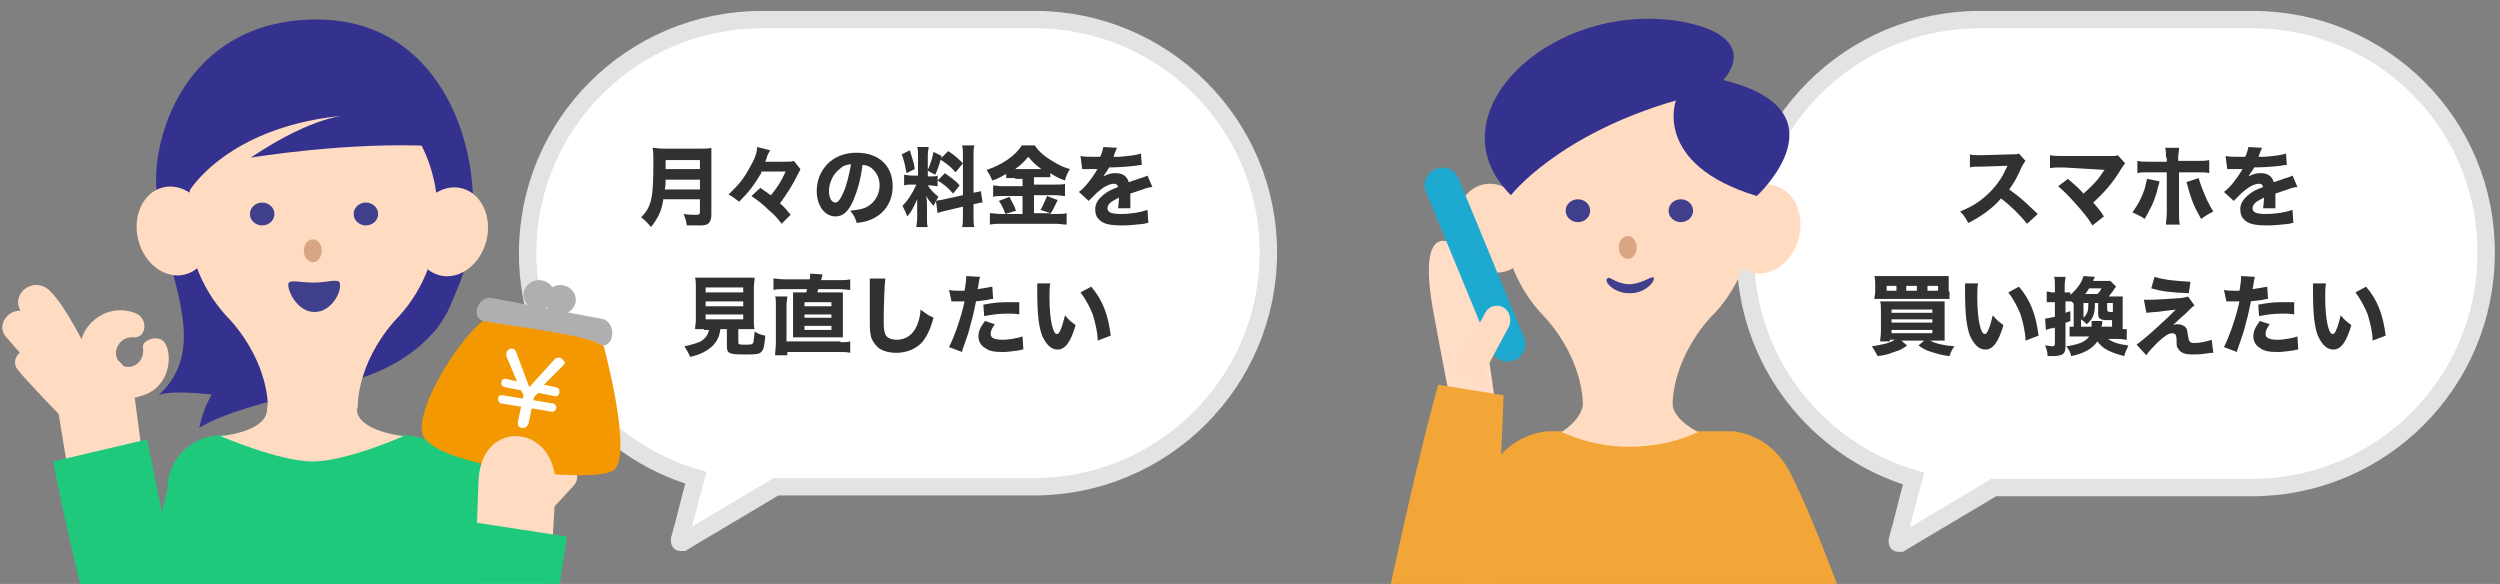 <?xml version="1.0" encoding="utf-8"?>
<!-- Generator: Adobe Illustrator 25.3.1, SVG Export Plug-In . SVG Version: 6.00 Build 0)  -->
<svg version="1.1" id="レイヤー_1" xmlns="http://www.w3.org/2000/svg" xmlns:xlink="http://www.w3.org/1999/xlink" x="0px"
	 y="0px" viewBox="0 0 306.1 71.5" style="enable-background:new 0 0 306.1 71.5;" xml:space="preserve">
<rect x="0" y="0" width="306.1" height="71.5" fill="#808080" stroke="none"/>
<style type="text/css">
	.st0{fill:#FFFFFF;}
	.st1{fill:none;stroke:#E3E3E3;stroke-width:2.129;stroke-miterlimit:10;}
	.st2{fill:#313131;}
	.st3{clip-path:url(#SVGID_2_);}
	.st4{fill:#FFDBC2;}
	.st5{fill:#1FC97C;}
	.st6{fill:#35318F;}
	.st7{fill:#3F3F8C;}
	.st8{fill:#D8A684;}
	.st9{fill:#F39800;}
	.st10{fill:#AFAFAF;}
	.st11{fill:none;}
	.st12{clip-path:url(#SVGID_4_);}
	.st13{fill:#F2A638;}
	.st14{fill:#FFDDC6;}
	.st15{fill:#1DA9D0;}
</style>
<g>
	<g>
		<g>
			<g>
				<g>
					<path class="st0" d="M126.7,2.4H93.3C77.4,2.4,64.6,15.2,64.6,31v0c0,13,8.7,24,20.6,27.5c-0.7,2.5-1.3,5.1-2,7.6
						c0,0.1,0,0.3,0.1,0.3c0.1,0,0.2,0,0.3,0c3.8-2.3,7.6-4.5,11.4-6.8h31.6c15.8,0,28.7-12.8,28.7-28.7v0
						C155.3,15.2,142.5,2.4,126.7,2.4z"/>
				</g>
				<g>
					<path class="st1" d="M126.7,2.4H93.3C77.4,2.4,64.6,15.2,64.6,31v0c0,13,8.7,24,20.6,27.5c-0.7,2.5-1.3,5.1-2,7.6
						c0,0.1,0,0.3,0.1,0.3c0.1,0,0.2,0,0.3,0c3.8-2.3,7.6-4.5,11.4-6.8h31.6c15.8,0,28.7-12.8,28.7-28.7v0
						C155.3,15.2,142.5,2.4,126.7,2.4z"/>
				</g>
			</g>
			<g>
				<path class="st2" d="M81.2,24.5c-0.2,1.4-0.7,2.3-1.5,3.3c-0.4-0.5-0.7-0.8-1.2-1.2c1.3-1.3,1.5-2.4,1.5-6.8
					c0-0.8,0-1.3-0.1-1.7c0.4,0,0.7,0.1,1.3,0.1h4.6c0.6,0,0.9,0,1.3-0.1c0,0.3,0,0.6,0,1.3v6.8c0,0.6-0.1,0.9-0.4,1.2
					c-0.3,0.2-0.6,0.2-1.4,0.2c-0.3,0-0.7,0-1.2,0c-0.1-0.6-0.2-0.9-0.4-1.4c0.6,0.1,1.2,0.1,1.6,0.1c0.3,0,0.4-0.1,0.4-0.3v-1.6
					H81.2z M85.7,23.2V22h-4.2c0,0.4,0,0.7-0.1,1.2H85.7z M85.7,20.7v-1.1h-4.2v1.1H85.7z"/>
				<path class="st2" d="M93.2,21.2c-0.9,1.5-1.5,2.3-2.7,3.5c-0.5-0.4-0.8-0.6-1.3-0.9c1.3-1.2,1.9-2,2.6-3.3
					c0.6-1,0.9-1.8,0.9-2.5l1.6,0.4c-0.1,0.2-0.2,0.3-0.4,0.8c0,0.1,0,0.1-0.2,0.6H96c0.6,0,1,0,1.2-0.1l0.8,1
					c0,0.1-0.2,0.4-0.3,0.6c-0.6,1.3-1.4,2.5-2.2,3.6c0.6,0.5,0.8,0.8,1.3,1.4l-1.1,1.1c-0.6-0.8-0.9-1.1-1.6-1.7
					c-0.7-0.7-1.1-1-2.1-1.7l1.1-1c0.6,0.4,0.8,0.6,1.3,0.9c0.8-1,1.2-1.6,1.8-2.9H93.2z"/>
				<path class="st2" d="M104.5,24.5c-0.6,1.4-1.3,2-2.2,2c-1.3,0-2.3-1.3-2.3-3.1c0-1.2,0.4-2.3,1.2-3.2c0.9-1,2.2-1.5,3.7-1.5
					c2.7,0,4.4,1.6,4.4,4.1c0,1.9-1,3.4-2.7,4.1c-0.5,0.2-0.9,0.3-1.7,0.4c-0.2-0.7-0.4-1-0.8-1.5c0.9-0.1,1.6-0.2,2.1-0.5
					c0.9-0.5,1.5-1.5,1.5-2.6c0-0.9-0.4-1.7-1.1-2.2c-0.3-0.2-0.6-0.3-1-0.3C105.4,21.9,105,23.3,104.5,24.5z M102.8,20.7
					c-0.8,0.6-1.3,1.7-1.3,2.7c0,0.8,0.3,1.4,0.8,1.4c0.3,0,0.6-0.4,1-1.3c0.4-0.9,0.7-2.3,0.9-3.4
					C103.5,20.2,103.2,20.3,102.8,20.7z"/>
				<path class="st2" d="M114.6,24.6c-0.1,0.2-0.1,0.3-0.3,0.6c-0.5-0.6-0.6-0.7-0.9-1.2c0.1,0.6,0.1,0.7,0.1,1v1.7
					c0,0.5,0,0.8,0.1,1.1h-1.4c0-0.3,0.1-0.6,0.1-1.1v-1.2c0-0.4,0-0.8,0-1.1c-0.5,1.1-0.7,1.5-1.2,2.1c-0.2-0.5-0.4-0.9-0.6-1.3
					c0.7-0.7,1.2-1.5,1.7-2.6h-0.5c-0.5,0-0.7,0-1,0.1v-1.3c0.2,0,0.5,0.1,1,0.1h0.7v-2.5c0-0.5,0-0.7-0.1-1h1.4
					c0,0.3-0.1,0.5-0.1,1v1.8c0.4-0.9,0.5-1.3,0.7-2.2l1,0.5c-0.3,1.1-0.5,1.7-0.8,2.3l-0.9-0.5v0.7h0.4c0.4,0,0.6,0,0.8-0.1v1.3
					c-0.3,0-0.5-0.1-0.9-0.1h-0.3c0.3,0.5,0.7,0.9,1.3,1.4C114.8,24.3,114.7,24.4,114.6,24.6c0.3-0.1,0.7-0.1,1-0.2l2.3-0.5v-4.8
					c0-0.6,0-0.9-0.1-1.3h1.5c-0.1,0.4-0.1,0.6-0.1,1.3v4.5c0.4-0.1,0.6-0.1,0.9-0.2l0.2,1.4c-0.3,0-0.5,0.1-1.1,0.2v1.5
					c0,0.6,0,0.9,0.1,1.3h-1.5c0.1-0.4,0.1-0.6,0.1-1.3v-1.2l-2.1,0.5c-0.5,0.1-0.8,0.2-1,0.3L114.6,24.6z M111.4,18.4
					c0.3,1,0.5,1.5,0.6,2.3l-1,0.5c-0.2-1-0.3-1.6-0.6-2.3L111.4,18.4z M115.7,21.2c0.8,0.6,1.3,0.9,1.8,1.5l-0.8,1
					c-0.7-0.8-1.1-1.1-1.9-1.6L115.7,21.2z M116.1,18.5c0.9,0.6,1.2,0.9,1.8,1.5l-0.9,1.1c-0.7-0.8-0.9-0.9-1.9-1.6L116.1,18.5z"/>
				<path class="st2" d="M124.3,21.8c-0.4,0-0.7,0-1.1,0v-0.5c-0.6,0.3-1,0.6-1.7,0.8c-0.3-0.7-0.4-0.8-0.7-1.3
					c1.9-0.6,3.6-1.8,4.3-3h1.6c0.4,0.6,0.8,1,1.5,1.5c0.9,0.6,1.7,1.1,2.8,1.4c-0.3,0.5-0.5,0.9-0.6,1.4c-0.8-0.3-1.2-0.5-1.8-0.9
					v0.5c-0.3,0-0.6,0-1.1,0h-0.9v0.9h2.6c0.6,0,1,0,1.2-0.1V24c-0.3,0-0.7-0.1-1.2-0.1h-2.6v2.2h2l-1.2-0.4c0.3-0.5,0.5-1,0.8-1.7
					l1.3,0.5c-0.5,1-0.5,1.1-0.9,1.7h0.7c0.6,0,0.9,0,1.3-0.1v1.4c-0.4,0-0.9-0.1-1.3-0.1h-6.7c-0.5,0-0.9,0-1.4,0.1v-1.4
					c0.4,0,0.8,0.1,1.4,0.1h2.6V24h-2.4c-0.5,0-0.9,0-1.2,0.1v-1.4c0.3,0,0.6,0.1,1.2,0.1h2.4v-0.9H124.3z M123.6,24.1
					c0.3,0.6,0.6,1.1,0.8,1.7l-1.3,0.4c-0.3-0.8-0.5-1.2-0.8-1.6L123.6,24.1z M127.5,20.7c-0.7-0.5-1.1-0.9-1.6-1.5
					c-0.5,0.6-0.9,1-1.6,1.5H127.5z"/>
				<path class="st2" d="M132.3,19.1c0.4,0.1,1.1,0.1,1.9,0.1h0.2h0.2h0.1c0.3-0.6,0.3-0.9,0.4-1.2l1.7,0.1
					c-0.1,0.1-0.1,0.1-0.4,0.9c0,0.1,0,0.1-0.1,0.2c0.2,0,0.2,0,0.7,0c1.3-0.1,2.1-0.2,2.7-0.4l0.1,1.4c-0.3,0-0.3,0-0.8,0.1
					c-0.8,0.1-2.2,0.2-3.2,0.2c-0.2,0.4-0.4,0.6-0.7,1.1c0.6-0.3,0.9-0.4,1.5-0.4c0.9,0,1.4,0.4,1.6,1.1c0.1,0,0.3-0.1,0.6-0.2
					c0.4-0.1,0.5-0.2,0.9-0.3c0.6-0.2,0.6-0.2,0.8-0.3l0.6,1.4c-0.3,0-0.7,0.1-1.2,0.3c-0.3,0.1-0.3,0.1-1.5,0.5l0,0.4v0.2v0.3v0.2
					c0,0.3,0,0.5,0,0.7l-1.5,0c0-0.2,0.1-0.7,0.1-1.2c0,0,0,0,0-0.1c-0.4,0.2-0.6,0.3-0.9,0.5c-0.3,0.2-0.5,0.5-0.5,0.8
					c0,0.5,0.5,0.7,1.6,0.7c1.3,0,2.4-0.2,3.3-0.5l0.1,1.6c-0.2,0-0.2,0-0.5,0.1c-0.9,0.1-1.8,0.2-2.7,0.2c-1.6,0-2.4-0.2-2.9-0.8
					c-0.3-0.3-0.4-0.7-0.4-1.2c0-0.7,0.4-1.3,1.2-1.9c0.4-0.3,0.8-0.5,1.6-0.8c-0.1-0.3-0.2-0.4-0.5-0.4c-0.6,0-1.3,0.4-2.1,1.1
					c-0.4,0.4-0.7,0.7-1,1l-1.2-1.1c0.6-0.4,1.5-1.5,2.1-2.5c0.1-0.2,0.1-0.2,0.2-0.3c-0.6,0-0.7,0-1,0c-0.2,0-0.4,0-0.4,0
					c-0.1,0-0.2,0-0.2,0h-0.1c0,0-0.1,0-0.2,0L132.3,19.1z"/>
				<path class="st2" d="M86.2,40.3c-0.5,0-0.8,0-1.1,0c0-0.3,0.1-0.7,0.1-1.1v-3.9c0-0.6,0-1-0.1-1.3c0.3,0,0.6,0,1.1,0h5.1
					c0.5,0,0.8,0,1.1,0c0,0.3-0.1,0.7-0.1,1.3v3.9c0,0.5,0,0.9,0.1,1.1c-0.3,0-0.6,0-1.1,0h-0.9v1.6c0,0.3,0.1,0.3,0.8,0.3
					c0.7,0,0.9,0,1-0.2c0.1-0.1,0.1-0.7,0.2-1.4c0.5,0.3,0.8,0.4,1.3,0.5c-0.1,1.3-0.2,1.7-0.5,2c-0.3,0.3-0.8,0.3-2,0.3
					c-1.9,0-2.2-0.1-2.2-1v-2.1h-0.8c-0.1,0.9-0.4,1.5-1,2.1c-0.7,0.6-1.4,1-2.7,1.3c-0.2-0.5-0.4-0.8-0.7-1.3c1-0.2,1.5-0.4,2-0.6
					c0.6-0.4,0.9-0.8,1-1.4H86.2z M86.4,35.8H91v-0.6h-4.6V35.8z M86.4,37.5H91v-0.6h-4.6V37.5z M86.4,39.1H91v-0.6h-4.6V39.1z"/>
				<path class="st2" d="M99.1,34.3c0.1-0.3,0.1-0.6,0.1-0.8l1.5,0.1c0,0.1,0,0.2-0.1,0.4c0,0.1,0,0.2-0.1,0.3h2.2
					c0.7,0,1,0,1.4-0.1v1.3c-0.4,0-0.7-0.1-1.4-0.1h-2.5c-0.1,0.2-0.1,0.3-0.1,0.4h1.8c0.7,0,1,0,1.3,0c0,0.3,0,0.6,0,1.2v3.1
					c0,0.7,0,0.9,0,1.2c-0.3,0-0.6,0-1.3,0h-3.5c-0.7,0-0.9,0-1.3,0c0-0.2,0-0.6,0-1.2v-3.1c0-0.7,0-1,0-1.2c0.3,0,0.6,0,1.3,0h0.3
					c0.1-0.2,0.1-0.3,0.1-0.4H96c-0.5,0-0.9,0-1.3,0.1v-1.4c0.4,0,0.8,0.1,1.3,0.1H99.1z M102.9,41.9c0.6,0,0.8,0,1.2-0.1v1.4
					c-0.4-0.1-0.7-0.1-1.3-0.1h-6.4v0.4h-1.5c0-0.4,0.1-0.9,0.1-1.6v-4.4c0-0.6,0-1-0.1-1.2h1.5c0,0.3-0.1,0.7-0.1,1.1v4.4H102.9z
					 M98.5,37.5h3.3v-0.5h-3.3V37.5z M98.5,38.9h3.3v-0.4h-3.3V38.9z M98.5,40.4h3.3v-0.5h-3.3V40.4z"/>
				<path class="st2" d="M108.4,34.1c-0.1,0.6-0.2,3.5-0.2,5.3c0,1,0.1,1.4,0.3,1.7c0.2,0.3,0.7,0.5,1.3,0.5c1.1,0,2-0.6,2.5-1.8
					c0.2-0.6,0.4-1.1,0.4-1.9c0.7,0.5,0.9,0.7,1.6,1c-0.4,1.5-0.8,2.2-1.3,2.9c-0.8,0.9-1.9,1.4-3.3,1.4c-0.8,0-1.5-0.2-2-0.5
					c-0.4-0.3-0.8-0.8-1-1.3c-0.1-0.3-0.2-0.9-0.2-1.5c0-0.5,0-1.2,0-2.6c0-1.5,0-2.1,0-2.4c0-0.4,0-0.5,0-0.8L108.4,34.1z"/>
				<path class="st2" d="M116.2,35.5c0.4,0.1,0.9,0.1,1.5,0.1c0.1,0,0.1,0,0.4,0c0.1-0.5,0.2-1.3,0.2-1.6v-0.2l1.7,0.1
					c-0.1,0.3-0.1,0.3-0.2,1c0,0.3-0.1,0.3-0.1,0.5c0.8-0.1,1.2-0.2,1.8-0.3l0.1,1.5c-0.2,0-0.2,0-0.6,0.1c-0.5,0.1-0.9,0.1-1.5,0.2
					c-0.2,0.9-0.3,1.6-0.6,2.6c-0.3,1.2-0.4,1.5-0.9,2.9c-0.1,0.3-0.2,0.5-0.2,0.7l-1.6-0.6c0.7-1.4,1.5-3.7,1.9-5.6h-0.3l-1.1,0
					c-0.1,0-0.1,0-0.2,0L116.2,35.5z M121.8,39.7c-0.4,0.6-0.5,0.8-0.5,1.2c0,0.5,0.5,0.7,1.5,0.7c0.7,0,1.8-0.2,2.4-0.4l0.1,1.6
					c-0.2,0-0.3,0-0.5,0.1c-0.9,0.1-1.4,0.2-2,0.2c-1,0-1.7-0.1-2.2-0.5c-0.5-0.3-0.8-0.8-0.8-1.4s0.2-1.1,0.8-1.9L121.8,39.7z
					 M124.8,38.5c-0.5-0.1-0.8-0.1-1.4-0.1c-1.1,0-1.8,0.1-2.9,0.3l-0.1-1.4c1.6-0.3,2.1-0.3,3.4-0.3c0.3,0,0.3,0,1,0L124.8,38.5z"
					/>
				<path class="st2" d="M128.6,34.7c-0.1,0.4-0.1,1-0.1,1.8c0,2.5,0.4,4.4,0.9,4.4c0.1,0,0.3-0.1,0.4-0.4c0.3-0.6,0.4-1.2,0.6-1.9
					c0.4,0.5,0.6,0.7,1.3,1.2c-0.6,2.1-1.3,3-2.2,3c-0.8,0-1.4-0.6-1.9-1.7c-0.4-1.1-0.6-2.4-0.6-5.7c0-0.4,0-0.5,0-0.7L128.6,34.7z
					 M133.6,35.1c1.4,1.6,2.1,3.5,2.4,6l-1.6,0.6c0-1-0.3-2.2-0.6-3.2c-0.4-1-0.9-1.9-1.5-2.7L133.6,35.1z"/>
			</g>
			<g id="desgin_6_">
				<g>
					<defs>
						<rect id="SVGID_1_" width="80.3" height="71.5"/>
					</defs>
					<clipPath id="SVGID_2_">
						<use xlink:href="#SVGID_1_"  style="overflow:visible;"/>
					</clipPath>
					<g class="st3">
						<path class="st4" d="M70,56.8c-0.8-0.7-2-0.6-2.7,0.2l-5.8,6.4l2.9,2.4l5.9-6.4C70.9,58.7,70.8,57.5,70,56.8
							C70,56.8,70,56.8,70,56.8z"/>
						<path class="st5" d="M56,79.5V59.8c0-3.6-2.9-6.5-6.5-6.5c0,0,0,0-0.1,0H27.1c-3.6,0-6.6,2.9-6.6,6.5c0,0,0,0,0,0.1l-4.7,19.7
							H56z"/>
						<path class="st5" d="M52.1,53.7c-2.8,0.6-3.8,3-3.3,5.7l6.3,20.1h10.4l-6.3-21.8C58.1,55.1,54.9,53.2,52.1,53.7z"/>
						<path class="st6" d="M19.5,25.2c-1.8-6.1,2.2-23.3,20-22.8C58.9,3,62.3,30.2,52.9,40.3s-25.7,5.3-25.7,5.3L19.5,25.2z"/>
						<path class="st6" d="M53.1,40.7c3.6-4.3,3.6-9.4,2.6-11.8c-1.8-4.1-35-14.1-35-14.1c-5.5,13.6,7.4,25.6-1.3,33.6
							c0,0,0.9-0.7,6.5-0.1c-0.7,1.3-1.2,2.6-1.5,4.1c0,0,2.6-2,12.6-4.2c2-0.4,3.7-0.8,5.2-1.3c5-1.3,8.4-3.5,10.6-5.9
							C52.9,40.9,53,40.8,53.1,40.7z"/>
						<path class="st4" d="M53.6,26.3c0-9.5-6.8-17.2-15.3-17.2S23,16.9,23,26.3c-0.1,4.9,1.9,9.6,5.3,13c4.8,5.5,4.5,10.7,4.5,10.7
							l5.5,0l5.5,0c0,0-0.3-5.2,4.5-10.7C51.7,35.9,53.6,31.2,53.6,26.3z"/>
						<ellipse class="st7" cx="32.1" cy="26.2" rx="1.5" ry="1.4"/>
						<ellipse class="st7" cx="44.8" cy="26.2" rx="1.5" ry="1.4"/>
						<ellipse class="st8" cx="38.3" cy="30.7" rx="1.1" ry="1.4"/>
						
							<ellipse transform="matrix(0.968 -0.25 0.25 0.968 -6.401 6.212)" class="st4" cx="21.3" cy="28.3" rx="4.5" ry="5.5"/>
						
							<ellipse transform="matrix(0.25 -0.968 0.968 0.25 13.993 74.742)" class="st4" cx="55.2" cy="28.3" rx="5.5" ry="4.5"/>
						<path class="st6" d="M23.1,23.5c0,0,4.7-8.2,19.6-9.4c0,0-4.1-0.1-12,5.2c0,0,12-2,22.6-1.4C58.5,18.2,47.1,6.8,40,6.8
							S22,12.7,23.1,23.5z"/>
						<path class="st4" d="M43.7,50.1c0-2.4-4.5-1.5-5.5-1.2c-1-0.2-5.5-1.2-5.5,1.2c0,2.8-5.7,3.3-5.7,3.3s7.2,3.1,11.3,3.1
							s11.1-3.1,11.1-3.1S43.7,52.8,43.7,50.1z"/>
						<path class="st7" d="M38.5,38.2c-2.1,0-3.3-2.6-3.2-3.4c0,0,0-0.1,0-0.1c0.3-0.5,1.4-0.1,3.1-0.1s2.9-0.5,3.2,0
							c0,0,0,0.1,0,0.1C41.9,35.5,40.7,38.2,38.5,38.2z"/>
						<path class="st4" d="M18.6,64.5c0,0-1.9-14.4-2.2-16.5c-1.2-7.7-10.6-5.9-9.3,2.2S10,67.3,10,67.3"/>
						<path class="st4" d="M9.9,41.9c0.2-1.2,1-2.3,2-3c1.4-1,3.2-1.2,4.8-0.5c1.5,0.7,1.2,3-0.3,2.9c-1.1-0.1-2,0.6-2.2,1.7
							c0,0.1,0,0.2,0,0.3c0.1,0.9,0.6,1.8,1.8,1.6c1.1-0.2,1.7-1.3,1.5-2.4c-0.2-0.8,2.1-1.8,2.8-0.3c0.8,1.5,0.4,5-2.5,6.1
							c-2.9,1.1-4.7,0.3-6.5-1.1C9.5,46,9.7,43,9.9,41.9z"/>
						<path class="st4" d="M11,43.5c0,0-2.9-6-4.9-7.9c-2-1.9-4.8,0.4-3.6,2.4c1.2,2,5.4,7.8,5.4,7.8"/>
						<path class="st4" d="M9.4,45.3c0,0-3.5-5.3-5.6-6.8s-4.5,1-3.1,2.7c1.4,1.7,6,6.6,6,6.6"/>
						<path class="st4" d="M9.3,48.7c0,0-2.9-4.4-4.6-5.6S1,43.9,2.2,45.3c1.1,1.4,5,5.4,5,5.4"/>
						<path class="st5" d="M18,53.8L6.5,56.5c0,0,3.1,15.8,5.3,21.9s11.3,3.1,10.6-1.9S18,53.8,18,53.8z"/>
						<path class="st9" d="M59.1,39.3c5.1-0.3,10.2,0.8,14.8,3c0,0,3.7,13.6,1.2,15.3c-2.4,1.7-22.2-0.4-23.4-4.5
							C51,50,55.7,42.1,59.1,39.3z"/>
						<path class="st10" d="M60.3,36.5c-1.7-0.4-2.8,2.4-1.1,2.8c1.7,0.4,12.2,1.6,14.2,2.8c1.4,0.9,2.4-2,0.6-3
							C74,39.1,61.9,36.8,60.3,36.5z"/>
						<ellipse class="st10" cx="66" cy="36.1" rx="1.9" ry="1.8"/>
						<ellipse class="st10" cx="68.6" cy="36.7" rx="1.9" ry="1.8"/>
						<path class="st0" d="M68.9,44c-0.1-0.1-0.2-0.2-0.4-0.2c-0.2,0-0.4,0-0.6,0.2l-3.1,3.4l-1.6-4.3c-0.1-0.2-0.2-0.4-0.4-0.4
							c-0.1,0-0.3,0-0.4,0C62.2,42.9,62,43,62,43.3c0,0.1,0,0.2,0,0.3l1.3,3.1l-1.3-0.3c-0.3-0.1-0.6,0.1-0.6,0.4
							c-0.1,0.3,0.1,0.5,0.4,0.6c0,0,0,0,0,0l0,0l2,0.4l0.3,0.6l-0.1,0.4l-2.4-0.4c-0.1,0-0.3,0-0.4,0c-0.1,0.1-0.2,0.2-0.2,0.4
							c-0.1,0.2,0.1,0.5,0.3,0.6c0,0,0,0,0,0h0.1l2.4,0.4l-0.4,1.9c0,0.2,0,0.3,0.1,0.5c0.1,0.1,0.3,0.2,0.4,0.2H64
							c0.1,0,0.3,0,0.4-0.1c0.1-0.1,0.2-0.2,0.3-0.4l0.4-1.9l2.4,0.4c0.3,0.1,0.5-0.1,0.6-0.4l0,0c0.1-0.2-0.1-0.5-0.3-0.6h-0.1
							l-2.4-0.4l0.1-0.4l0.5-0.5l2,0.4c0.3,0.1,0.5-0.1,0.6-0.4c0,0,0,0,0-0.1c0-0.1,0-0.3-0.1-0.4c-0.1-0.1-0.2-0.2-0.4-0.2
							l-1.4-0.3l2.4-2.4c0.1-0.1,0.1-0.2,0.2-0.3l0,0C69.1,44.4,69.1,44.2,68.9,44z"/>
						<path class="st4" d="M58,75.4c0,0,0.5-14.5,0.6-16.7C59,51,68.5,51.9,68,60c-0.4,8.2-1.1,17.3-1.1,17.3"/>
						<path class="st5" d="M57.7,63.9l11.7,1.8c0,0-1.5,10.8-3.1,18c-1.6,7.2-11,4.8-10.7-1C55.7,76.9,57.7,63.9,57.7,63.9z"/>
					</g>
				</g>
			</g>
		</g>
		<rect class="st11" width="156.3" height="71.5"/>
	</g>
	<g>
		<g>
			<g>
				<g>
					<path class="st0" d="M275.8,2.4h-33.4c-15.8,0-28.7,12.8-28.7,28.7v0c0,13,8.7,24,20.6,27.5c-0.7,2.5-1.3,5.1-2,7.6
						c0,0.1,0,0.3,0.1,0.3c0.1,0,0.2,0,0.3,0c3.8-2.3,7.6-4.5,11.4-6.8h31.6c15.8,0,28.7-12.8,28.7-28.7v0
						C304.5,15.2,291.7,2.4,275.8,2.4z"/>
				</g>
				<g>
					<path class="st1" d="M275.8,2.4h-33.4c-15.8,0-28.7,12.8-28.7,28.7v0c0,13,8.7,24,20.6,27.5c-0.7,2.5-1.3,5.1-2,7.6
						c0,0.1,0,0.3,0.1,0.3c0.1,0,0.2,0,0.3,0c3.8-2.3,7.6-4.5,11.4-6.8h31.6c15.8,0,28.7-12.8,28.7-28.7v0
						C304.5,15.2,291.7,2.4,275.8,2.4z"/>
				</g>
			</g>
			<g>
				<path class="st2" d="M248.2,27.4c-0.9-1.1-2-2.2-3.2-3.1c-0.9,1.1-2.4,2.2-4,3c-0.4-0.7-0.5-0.9-1-1.4c0.9-0.4,1.6-0.7,2.4-1.3
					c1.2-0.9,2.1-1.9,2.8-3.1c0.1-0.2,0.3-0.6,0.6-1.2l-3.1,0.1c-0.9,0-1.1,0-1.5,0.1l0-1.6c0.3,0.1,0.6,0.1,1.3,0.1h0.2l3.6-0.1
					c0.6,0,0.6,0,0.9-0.1l0.8,0.9c-0.1,0.1-0.2,0.3-0.4,0.6c-0.5,1.2-1,2.1-1.6,2.9c1.4,1,1.6,1.2,3.5,3L248.2,27.4z"/>
				<path class="st2" d="M252.6,20.5c-0.8,0-1.2,0-1.6,0.1v-1.6c0.4,0.1,0.8,0.1,1.7,0.1h5.8c0.4,0,0.6,0,0.8-0.1l0.9,1
					c-0.2,0.2-0.2,0.3-0.5,0.7c-1,1.7-2.1,2.9-3.4,4.1c0.5,0.6,0.8,0.9,1.3,1.7l-1.4,1.1c-0.6-1-1.2-1.7-2.1-2.7
					c-0.8-0.9-1.4-1.5-2.1-2.1l1.2-0.9c0.8,0.7,1.4,1.2,1.9,1.8c0.7-0.6,1.3-1.2,1.8-1.8c0.3-0.4,0.5-0.7,0.7-1
					c0.1-0.1,0.1-0.1,0.1-0.1L252.6,20.5z"/>
				<path class="st2" d="M264.4,22.2c0,0.1,0,0.2-0.2,0.8c-0.1,0.6-0.4,1.4-0.7,2.1c-0.3,0.6-0.5,1-0.9,1.7
					c-0.6-0.4-0.9-0.5-1.5-0.8c0.7-1,1.1-1.7,1.5-2.9c0.1-0.5,0.2-0.8,0.3-1.2L264.4,22.2z M265.2,19.3c0-0.5,0-0.9-0.1-1.2h1.7
					c0,0.4-0.1,0.7-0.1,1.2v0.4h2.2c0.9,0,1.1,0,1.6-0.1v1.6c-0.4-0.1-0.6-0.1-1.5-0.1h-2.2V26c0,0.6,0,1.1,0.1,1.5h-1.7
					c0-0.4,0.1-0.8,0.1-1.5v-4.9h-2.1c-0.9,0-1.1,0-1.5,0.1v-1.5c0.5,0.1,0.7,0.1,1.5,0.1h2.1V19.3z M269.2,21.8
					c0.1,0.4,0.2,0.6,0.4,1.2c0.5,1.3,0.9,2.1,1.4,2.9c-0.8,0.4-0.9,0.5-1.5,0.9c-0.8-1.4-1.2-2.3-1.7-4.2c0-0.1-0.1-0.2-0.1-0.3
					L269.2,21.8z"/>
				<path class="st2" d="M272.5,19.1c0.4,0.1,1.1,0.1,1.9,0.1h0.2h0.2h0.1c0.3-0.6,0.3-0.9,0.4-1.2l1.7,0.1
					c-0.1,0.1-0.1,0.1-0.4,0.9c0,0.1,0,0.1-0.1,0.2c0.2,0,0.2,0,0.7,0c1.3-0.1,2.1-0.2,2.7-0.4l0.1,1.4c-0.3,0-0.3,0-0.8,0.1
					c-0.8,0.1-2.2,0.2-3.2,0.2c-0.2,0.4-0.4,0.6-0.7,1.1c0.6-0.3,0.9-0.4,1.5-0.4c0.9,0,1.4,0.4,1.6,1.1c0.1,0,0.3-0.1,0.6-0.2
					c0.4-0.1,0.5-0.2,0.9-0.3c0.6-0.2,0.6-0.2,0.8-0.3l0.6,1.4c-0.3,0-0.7,0.1-1.2,0.3c-0.3,0.1-0.3,0.1-1.5,0.5l0,0.4v0.2v0.3v0.2
					c0,0.3,0,0.5,0,0.7l-1.5,0c0-0.2,0.1-0.7,0.1-1.2c0,0,0,0,0-0.1c-0.4,0.2-0.6,0.3-0.9,0.5c-0.3,0.2-0.5,0.5-0.5,0.8
					c0,0.5,0.5,0.7,1.6,0.7c1.3,0,2.4-0.2,3.3-0.5l0.1,1.6c-0.2,0-0.2,0-0.5,0.1c-0.9,0.1-1.8,0.2-2.7,0.2c-1.6,0-2.4-0.2-2.9-0.8
					c-0.3-0.3-0.4-0.7-0.4-1.2c0-0.7,0.4-1.3,1.2-1.9c0.4-0.3,0.8-0.5,1.6-0.8c-0.1-0.3-0.2-0.4-0.5-0.4c-0.6,0-1.3,0.4-2.1,1.1
					c-0.4,0.4-0.7,0.7-1,1l-1.2-1.1c0.6-0.4,1.5-1.5,2.1-2.5c0.1-0.2,0.1-0.2,0.2-0.3c-0.6,0-0.7,0-1,0c-0.2,0-0.4,0-0.4,0
					c-0.1,0-0.2,0-0.2,0h-0.1c0,0-0.1,0-0.2,0L272.5,19.1z"/>
				<path class="st2" d="M231.4,41.8c-0.5,0-0.8,0-1.2,0c0-0.3,0.1-0.7,0.1-1.3v-2.4c0-0.6,0-0.9-0.1-1.2c0.4,0,0.6,0,1.1,0h5.6
					c0.6,0,0.9,0,1.2,0c0,0.3,0,0.6,0,1.2v2.4c0,0.6,0,1,0,1.2c-0.3,0-0.7,0-1.1,0h-0.7c0.8,0.4,1.7,0.6,3,0.7
					c-0.3,0.4-0.4,0.6-0.6,1.2c-1-0.1-1.5-0.3-2.2-0.5c-0.7-0.2-1-0.4-1.6-0.8l0.7-0.6h-2.8l0.7,0.6c-0.5,0.4-0.9,0.6-1.6,0.8
					c-0.7,0.3-1.2,0.4-2,0.5c-0.2-0.4-0.4-0.7-0.7-1.2c1.3-0.2,2.2-0.4,2.8-0.8H231.4z M238.7,35.7c0,0.4,0,0.6,0,0.9
					c-0.2,0-0.5,0-1.1,0h-7c-0.5,0-0.9,0-1.1,0c0-0.3,0.1-0.5,0.1-0.9v-0.9c0-0.4,0-0.6-0.1-1c0.3,0,0.6,0,1.2,0h6.7
					c0.6,0,0.9,0,1.2,0c0,0.3,0,0.5,0,1V35.7z M232.2,35h-1.2v0.6h1.2V35z M231.6,38.3h5v-0.4h-5V38.3z M231.6,39.5h5v-0.4h-5V39.5z
					 M231.6,40.8h5v-0.4h-5V40.8z M234.7,35h-1.3v0.6h1.3V35z M237.3,35.5V35H236v0.6H237.3z"/>
				<path class="st2" d="M242.2,34.7c-0.1,0.4-0.1,1-0.1,1.8c0,2.5,0.4,4.4,0.9,4.4c0.1,0,0.3-0.1,0.4-0.4c0.3-0.6,0.4-1.2,0.6-1.9
					c0.4,0.5,0.6,0.7,1.3,1.2c-0.6,2.1-1.3,3-2.2,3c-0.8,0-1.4-0.6-1.9-1.7c-0.4-1.1-0.6-2.4-0.6-5.7c0-0.4,0-0.5,0-0.7L242.2,34.7z
					 M247.2,35.1c1.4,1.6,2.1,3.5,2.4,6l-1.6,0.6c0-1-0.3-2.2-0.6-3.2c-0.4-1-0.9-1.9-1.5-2.7L247.2,35.1z"/>
				<path class="st2" d="M257.7,41.1c0.6,0.7,1.4,1,2.9,1.2c-0.2,0.5-0.4,0.8-0.5,1.3c-0.8-0.2-1.4-0.4-2-0.7
					c-0.6-0.3-0.9-0.6-1.3-1.1c-0.6,0.9-1.7,1.5-3.2,1.8c-0.1-0.5-0.3-0.8-0.6-1.2c1.4-0.2,2.3-0.5,2.8-1.2h-1.4c-0.5,0-0.7,0-1,0
					v-1.2c0.2,0,0.3,0,0.5,0v-2.8c-0.1-0.1-0.1-0.2-0.3-0.3c-0.1,0-0.3,0-0.5,0h-0.2v1.4c0.2-0.1,0.3-0.1,0.6-0.2v1.2
					c-0.3,0.1-0.4,0.2-0.6,0.2v2.9c0,0.9-0.3,1.2-1.6,1.2c-0.2,0-0.3,0-0.6,0c0-0.5-0.1-0.8-0.3-1.3c0.4,0,0.6,0.1,0.9,0.1
					c0.2,0,0.3-0.1,0.3-0.3v-2c-0.2,0.1-0.3,0.1-0.5,0.1c-0.3,0.1-0.3,0.1-0.6,0.2l-0.1-1.4c0.3,0,0.5-0.1,1.2-0.2v-1.8h-0.3
					c-0.2,0-0.4,0-0.7,0v-1.3c0.3,0,0.5,0.1,0.7,0.1h0.3v-0.8c0-0.5,0-0.8-0.1-1.1h1.4c0,0.3-0.1,0.5-0.1,1.1v0.8h0.2
					c0.2,0,0.3,0,0.5,0v0.3c0.8-0.7,1.4-1.5,1.6-2.3l1.4,0.1c0,0.1-0.1,0.1-0.1,0.2c-0.1,0.2-0.1,0.2-0.1,0.3h1.3c0.4,0,0.5,0,0.8,0
					l0.7,0.7c-0.1,0.1-0.2,0.2-0.3,0.4c-0.1,0.2-0.4,0.5-0.6,0.8h0.8c0.5,0,0.7,0,0.9,0c0,0.3,0,0.6,0,1v3c0.3,0,0.4,0,0.5,0v1.3
					c-0.3,0-0.6-0.1-1-0.1H257.7z M256.1,40c0-0.3,0-0.4,0-0.7l1.3,0c0,0.3,0,0.4-0.1,0.7h1.3v-0.8c-0.3,0-0.5,0-0.6,0
					c-0.8,0-1.1-0.2-1.1-0.7v-1.4h-0.4c0,1.4-0.2,1.9-1,2.6c-0.3-0.3-0.4-0.4-0.7-0.6V40H256.1z M255.1,37.1v1.8
					c0.5-0.5,0.6-0.8,0.6-1.8H255.1z M256.8,36c0.2-0.2,0.4-0.4,0.5-0.7h-1.5c-0.2,0.3-0.3,0.5-0.5,0.7H256.8z M258.7,37.1h-0.7v0.8
					c0,0.2,0.1,0.3,0.4,0.3c0,0,0.1,0,0.2,0h0.1V37.1z"/>
				<path class="st2" d="M262.5,36.7c0.3,0,0.4,0,0.6,0c1.1,0,2.2-0.1,3.9-0.2c0.5-0.1,0.7-0.1,0.9-0.2l0.8,1.1
					c-0.2,0.1-0.3,0.2-0.9,0.8c-0.6,0.6-0.7,0.6-1.2,1.1c-0.1,0.1-0.1,0.1-0.2,0.2c-0.2,0.1-0.2,0.2-0.3,0.3
					c0.2-0.1,0.4-0.1,0.6-0.1c0.4,0,0.8,0.2,1,0.5c0.1,0.2,0.1,0.3,0.2,0.9c0.1,0.7,0.2,0.9,0.8,0.9c0.7,0,1.5-0.2,2.1-0.4l0.2,1.6
					c-0.2,0-0.4,0-1,0.1c-0.6,0.1-1.1,0.1-1.6,0.1c-0.9,0-1.4-0.2-1.7-0.7c-0.2-0.2-0.2-0.4-0.2-1.1c0-0.4-0.1-0.5-0.1-0.6
					c-0.1-0.1-0.2-0.2-0.4-0.2c-0.5,0-0.9,0.3-1.8,1.1c-0.5,0.5-1.1,1.1-1.4,1.6l-1.2-1.3c0.7-0.5,2-1.6,4-3.5
					c0.4-0.4,0.5-0.5,0.8-0.8c-0.5,0.1-1,0.1-2.4,0.3c-0.5,0-0.9,0.1-1.2,0.1L262.5,36.7z M263.8,33.9c1.3,0.4,2.7,0.5,4.4,0.6
					l-0.2,1.4c-2.3-0.1-3.2-0.2-4.6-0.6L263.8,33.9z"/>
				<path class="st2" d="M272.3,35.5c0.4,0.1,0.9,0.1,1.5,0.1c0.1,0,0.1,0,0.4,0c0.1-0.5,0.2-1.3,0.2-1.6v-0.2l1.7,0.1
					c-0.1,0.3-0.1,0.3-0.2,1c0,0.3-0.1,0.3-0.1,0.5c0.8-0.1,1.2-0.2,1.8-0.3l0.1,1.5c-0.2,0-0.2,0-0.6,0.1c-0.5,0.1-0.9,0.1-1.5,0.2
					c-0.2,0.9-0.3,1.6-0.6,2.6c-0.3,1.2-0.4,1.5-0.9,2.9c-0.1,0.3-0.2,0.5-0.2,0.7l-1.6-0.6c0.7-1.4,1.5-3.7,1.9-5.6h-0.3l-1.1,0
					c-0.1,0-0.1,0-0.2,0L272.3,35.5z M277.9,39.7c-0.4,0.6-0.5,0.8-0.5,1.2c0,0.5,0.5,0.7,1.5,0.7c0.7,0,1.8-0.2,2.4-0.4l0.1,1.6
					c-0.2,0-0.3,0-0.5,0.1c-0.9,0.1-1.4,0.2-2,0.2c-1,0-1.7-0.1-2.2-0.5c-0.5-0.3-0.8-0.8-0.8-1.4s0.2-1.1,0.8-1.9L277.9,39.7z
					 M280.9,38.5c-0.5-0.1-0.8-0.1-1.4-0.1c-1.1,0-1.8,0.1-2.9,0.3l-0.1-1.4c1.6-0.3,2.1-0.3,3.4-0.3c0.3,0,0.3,0,1,0L280.9,38.5z"
					/>
				<path class="st2" d="M284.8,34.7c-0.1,0.4-0.1,1-0.1,1.8c0,2.5,0.4,4.4,0.9,4.4c0.1,0,0.3-0.1,0.4-0.4c0.3-0.6,0.4-1.2,0.6-1.9
					c0.4,0.5,0.6,0.7,1.3,1.2c-0.6,2.1-1.3,3-2.2,3c-0.8,0-1.4-0.6-1.9-1.7c-0.4-1.1-0.6-2.4-0.6-5.7c0-0.4,0-0.5,0-0.7L284.8,34.7z
					 M289.7,35.1c1.4,1.6,2.1,3.5,2.4,6l-1.6,0.6c0-1-0.3-2.2-0.6-3.2c-0.4-1-0.9-1.9-1.5-2.7L289.7,35.1z"/>
			</g>
			<g>
				<defs>
					<rect id="SVGID_3_" x="165.3" width="67.3" height="71.5"/>
				</defs>
				<clipPath id="SVGID_4_">
					<use xlink:href="#SVGID_3_"  style="overflow:visible;"/>
				</clipPath>
				<g class="st12">
					<path class="st13" d="M219.3,58.1c-0.5-1-1.4-2.5-3-3.7c-1.5-1.1-3-1.4-4-1.6h-22.5c-2.9,0-6.9,2.4-7.2,5.5l-5.1,17.8h49.1
						C223.6,67.7,220.9,61.2,219.3,58.1z"/>
					<path class="st4" d="M214.6,26c0-9.5-6.8-17.2-15.3-17.2c-8.4,0-15.3,7.7-15.3,17.2c-0.1,4.9,1.9,9.6,5.3,13
						c4.8,5.5,4.5,10.7,4.5,10.7l5.5,0l5.5,0c0,0-0.3-5.2,4.5-10.7C212.8,35.6,214.7,30.9,214.6,26z"/>
					<ellipse class="st7" cx="193.2" cy="25.8" rx="1.5" ry="1.4"/>
					<ellipse class="st7" cx="205.8" cy="25.8" rx="1.5" ry="1.4"/>
					<ellipse class="st8" cx="199.3" cy="30.3" rx="1.1" ry="1.4"/>
					
						<ellipse transform="matrix(0.968 -0.25 0.25 0.968 -1.186 46.559)" class="st4" cx="182.9" cy="28" rx="4.5" ry="5.5"/>
					
						<ellipse transform="matrix(0.25 -0.968 0.968 0.25 134.831 229.934)" class="st4" cx="215.8" cy="28" rx="5.5" ry="4.5"/>
					<path class="st4" d="M204.8,49.7c-0.1-0.3,0-0.5-0.2-0.8c-0.9-1.4-4.4-0.7-5.3-0.5c-0.9-0.2-4.4-1-5.3,0.5
						c-0.1,0.2-0.1,0.4-0.2,0.8c-0.2,0.9-0.8,2-2.6,3.2c1.6,0.7,4.5,1.8,8.2,1.8c3.9,0,6.9-1,8.5-1.8
						C205.7,51.7,205,50.6,204.8,49.7z"/>
					<g>
						<g>
							<g>
								<path class="st14" d="M179.1,30.6c-4-3.1-4.8,0.6-3.7,7c0.5,2.9,2.5,13.2,2.5,13.2l5.4,0C183.2,50.8,181,32.1,179.1,30.6z"
									/>
								<path class="st13" d="M184.1,48.4l-8-1.3c0,0-2.2,7.6-5.7,23.9c-1.5,7.1,11.6,7.1,12.1,2.7
									C183.5,65.6,184.1,48.4,184.1,48.4z"/>
							</g>
							<g>
								<g>
									<g>
										<path class="st15" d="M175.8,20.7L175.8,20.7c-1.1,0.4-1.7,1.7-1.2,2.8l8,19.4c0.4,1.1,1.7,1.7,2.8,1.2l0,0
											c1.1-0.4,1.7-1.7,1.2-2.8l-8-19.4C178.2,20.8,177,20.2,175.8,20.7z"/>
									</g>
								</g>
							</g>
						</g>
						<path class="st4" d="M184,37.6c-0.8-0.4-1.8-0.1-2.2,0.8l-3.6,6.7l3,1.5l3.6-6.7C185.1,39,184.8,38,184,37.6z"/>
					</g>
					<path class="st6" d="M185,23.9c0,0,5.7-7.4,20.2-11.6c0,0-2.9,7.8,9.9,11.7c0,0,11.3-10.4-4.1-14.2c0,0,5-5.1-4.8-7.1
						C190.2-0.3,175,14,185,23.9z"/>
					<path class="st7" d="M199.4,35.9c1.8,0.1,3.1-1.2,3.1-1.8c0-0.6-1.3,0.7-3.1,0.7c-1.7-0.1-2.4-1.1-2.6-0.7
						C196.3,34.5,197.7,35.9,199.4,35.9z"/>
				</g>
			</g>
		</g>
		<rect x="158.6" class="st11" width="147.5" height="71.5"/>
	</g>
</g>
</svg>
